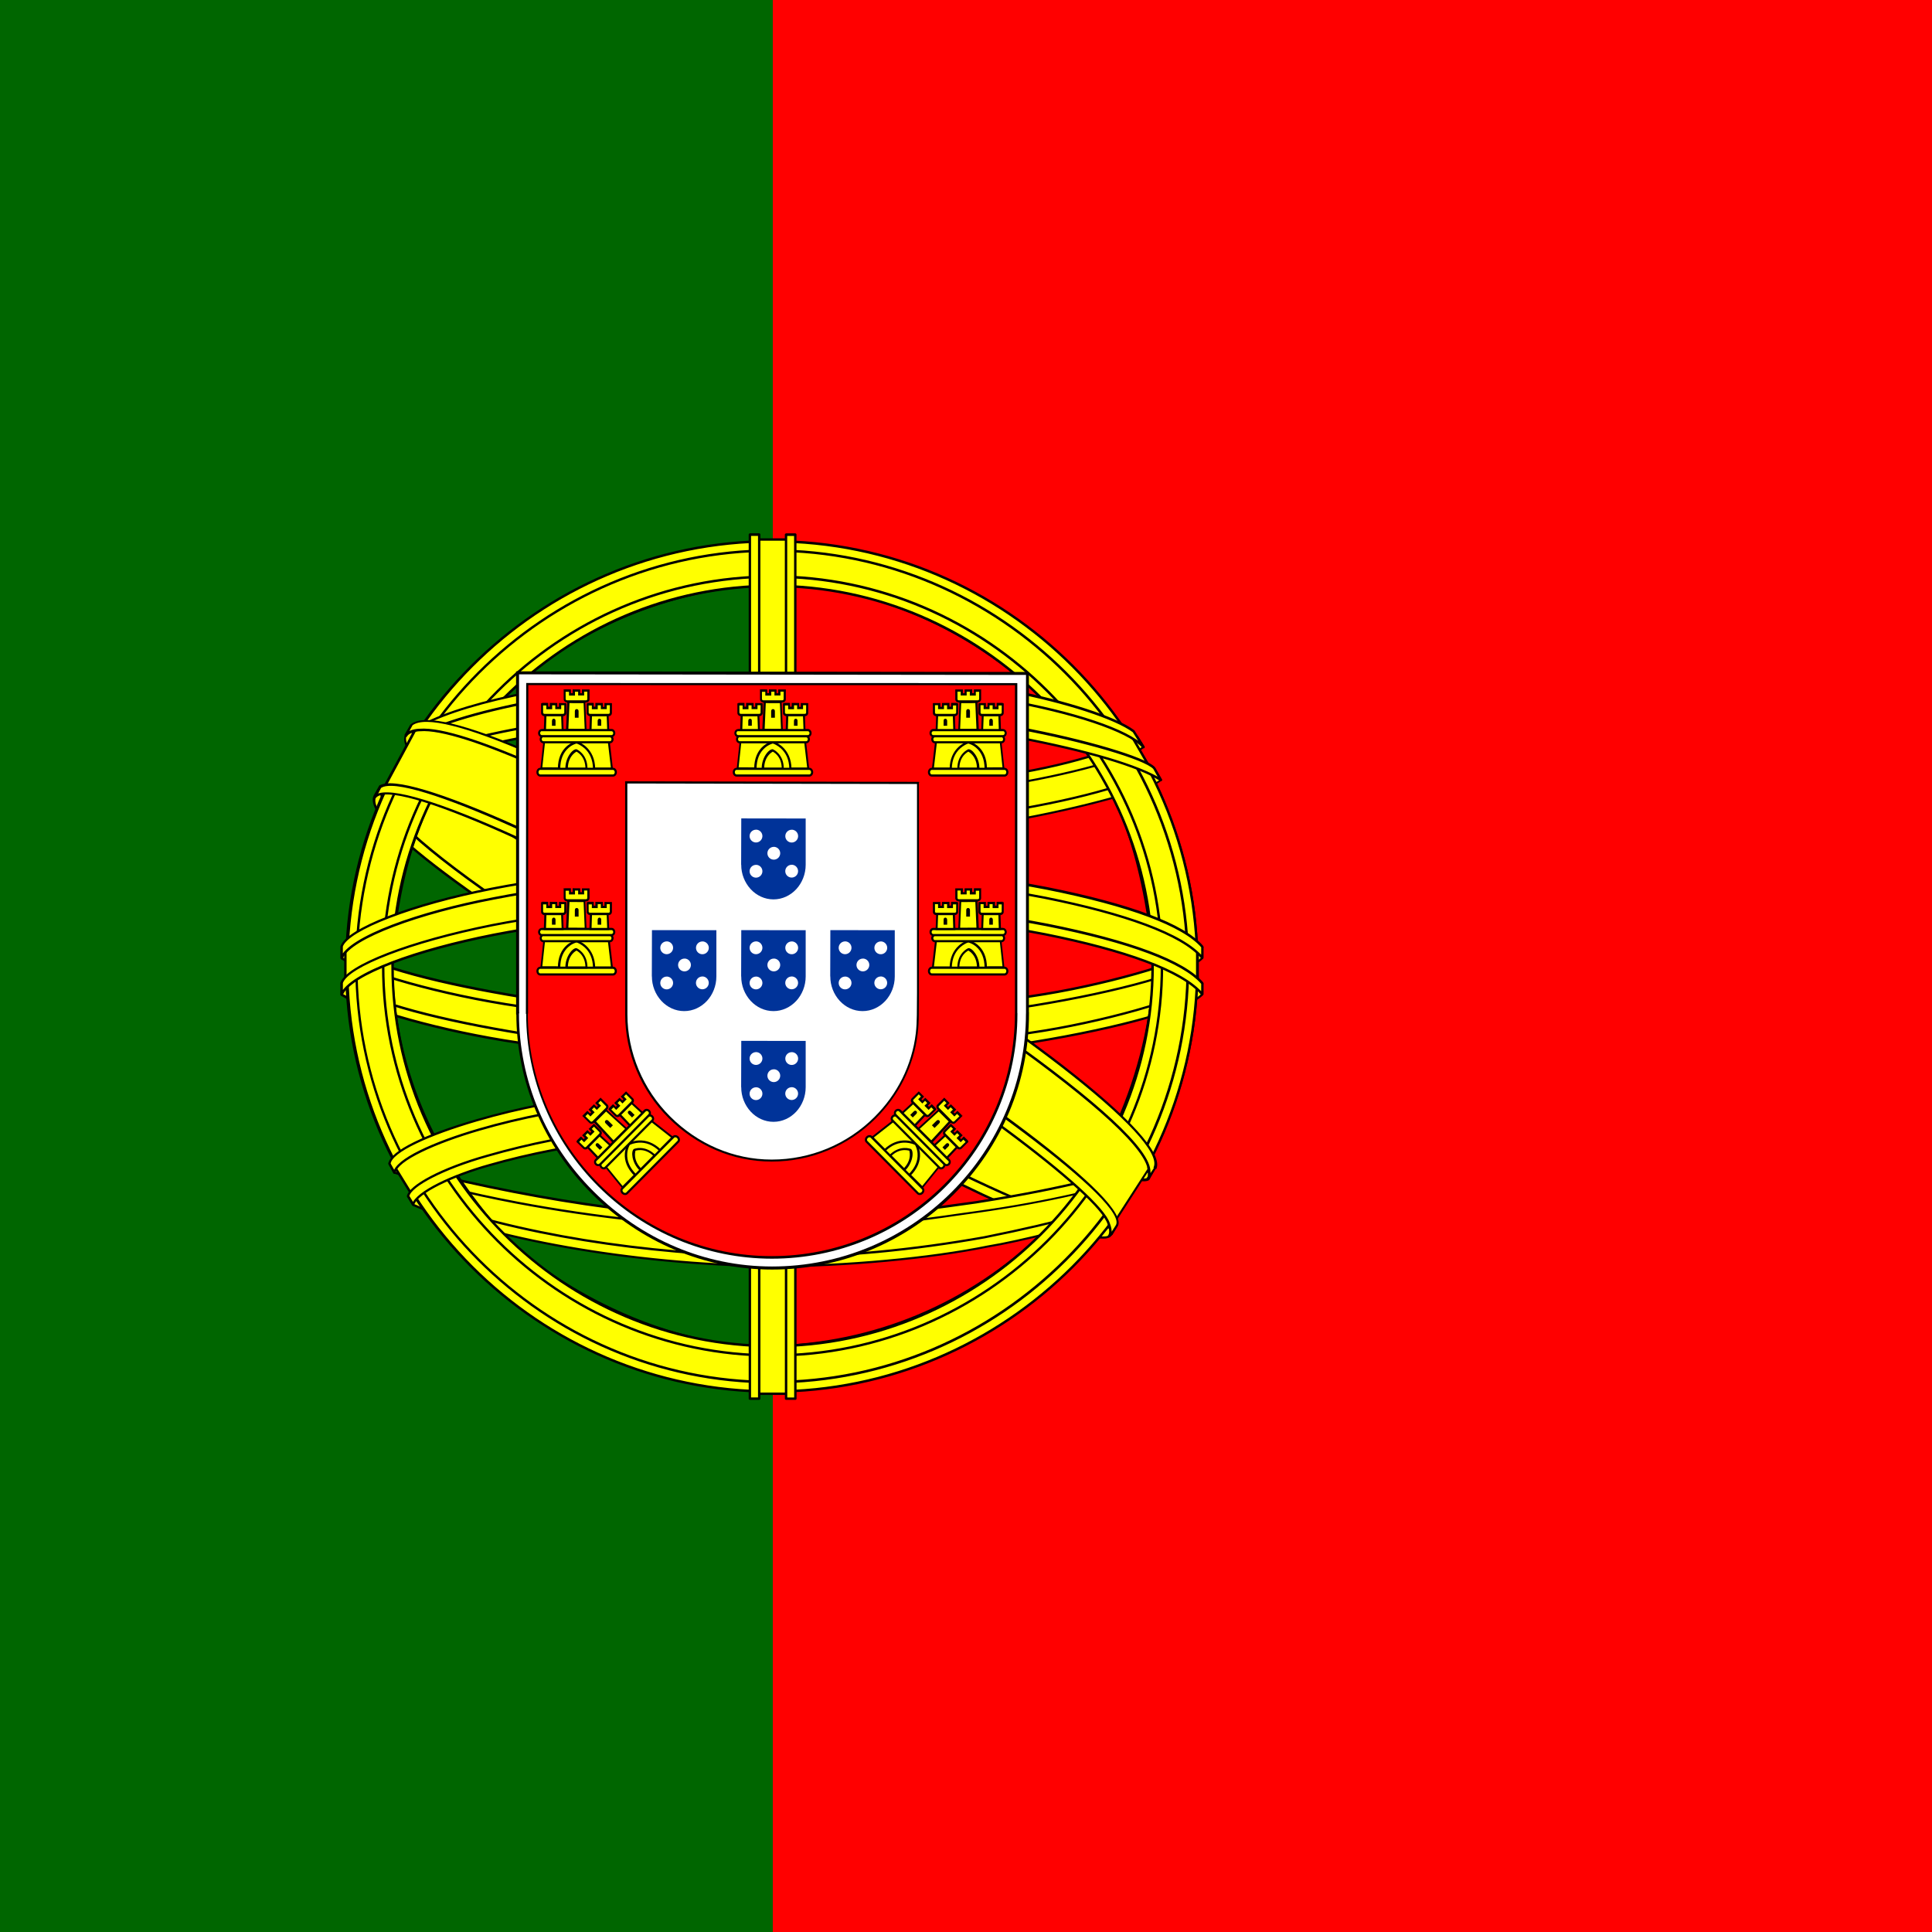 <svg viewBox="0 0 512 512" xmlns="http://www.w3.org/2000/svg" xmlns:xlink="http://www.w3.org/1999/xlink"><rect x="0" y="0" width="512" height="512" fill="#333333" stroke="none"/><defs><path d="M240.22 198.24a1.48 1.48 0 1 0 0 2.97 1.48 1.48 0 1 0 0-2.98Z" id="o"/><path d="M192.26 154.03c0-1.39.41-2.44 1.07-3.21 .23-.27.47-.48.72-.64 .08-.06.16-.11.23-.14 -.07.03.08-.04-.06-.03 0 0 .12.06.27.16 .25.16.51.38.76.65 .69.76 1.1 1.81 1.11 3.18l.24-.26h-4.64v.5h4.63 .25l-.01-.26c-.01-1.5-.48-2.66-1.25-3.52 -.28-.31-.57-.55-.87-.74 -.18-.12-.33-.19-.41-.23 -.87-.16-2.61 1.85-2.62 4.47l.49 0Zm-6.05-8.74h16.24c.19 0 .37.19.37.45 0 .25-.18.45-.38.45h-16.25c-.2 0-.38-.2-.38-.46s.17-.46.37-.46v-.25l-.25 0 0 0 0 .25h.25Zm0-.5v.25l.25-.001 -.001-.01 -.001-.25h-.25c-.49 0-.88.43-.88.95s.38.95.87.95h16.24c.48 0 .87-.44.87-.96s-.39-.96-.88-.96h-16.25Zm.34 1.92h15.53c.17 0 .34.19.34.45 0 .25-.17.45-.35.45h-15.54c-.18 0-.35-.2-.35-.46s.16-.46.34-.46Zm0-.5c-.48 0-.85.43-.85.95 0 .51.36.95.84.95h15.53c.47 0 .84-.44.84-.96s-.37-.96-.85-.96h-15.54Zm5.01-10.1l1.22 0 -.25-.25v.87 .25h.25 .89 .25v-.25 -.89l-.26.24 1.25 0 -.25-.25v.88 .25h.25 .89 .25v-.25 -.89l-.25.25h1.25l-.25-.26 -.01 2.01c-.01.16-.13.27-.31.27h-4.41c-.17 0-.32-.14-.32-.28l-.01-2 -.25 0 -.08.23 0 0Zm.07-.49l-.01-.01 -.33-.11 0 .34 0 1.99c-.01.42.38.77.81.77h4.41c.44 0 .8-.33.8-.77l0-2.01 0-.26h-.26 -1.26 -.25v.25 .89l.25-.25h-.9l.25.25v-.89 -.25l-.25-.01 -1.26-.01 -.26-.01v.25 .89l.25-.25h-.9l.25.25v-.87 -.25l-.25-.01 -1.23-.01Zm4.29 2.93l.27 6.45 .25-.27 -4.31-.02 .24.26 .28-6.46 -.26.23 3.74.01 0-.5 -3.74-.02 -.25-.01 -.02.24 -.29 6.45 -.02.26 .26 0 4.3.01 .26 0 -.02-.27 -.28-6.45 -.5.02Z" id="e"/><path d="M190.94 141.56l.13 3.47h-4.13l.11-3.48h3.88 -.01Z" id="f"/><path d="M192.01 154.03c.01-3.32 2.26-4.25 2.27-4.25 0 0 2.34.96 2.36 4.24H192m-5.8-8.98h16.24c.34 0 .62.31.62.7 0 .38-.28.7-.63.7h-16.25c-.35 0-.63-.32-.63-.71 0-.39.28-.71.62-.71Zm.34 1.42h15.53c.32 0 .59.31.59.7 0 .38-.27.7-.6.7h-15.54c-.33 0-.6-.32-.6-.71 0-.39.26-.71.59-.71Zm5.02-10.59l1.22 0v.87h.89v-.89l1.25 0v.88h.89v-.89h1.25l-.01 2.01c0 .31-.26.52-.55.52h-4.41c-.3 0-.57-.24-.57-.53l-.01-1.99Zm4.62 2.69l.27 6.45 -4.31-.02 .28-6.46 3.74.01" id="d"/><path d="M188.57 142.84c-.01-.61.83-.62.82 0v1.18h-.83v-1.19" id="k"/><path d="M236.074 194.24a1.48 1.48 0 1 0 0 2.97 1.48 1.48 0 1 0 0-2.98Z" id="m"/><path d="M244.39 194.25a1.48 1.48 0 1 0 0 2.97 1.48 1.48 0 1 0 0-2.98Z" id="n"/><path d="M186.56 147.66l-.69 6.34 -.03.27 .27 0 4.14.01 .24 0 0-.25c.01-2.24.73-3.81 1.92-4.85 .41-.37.87-.64 1.31-.83 .25-.11.54-.19.52-.2 .21-.01 1.2.48 1.92 1.13 1.19 1.08 1.92 2.63 1.96 4.72l0 .24h.24 4.15 .28l-.04-.28 -.75-6.4 -.03-.23 -.23 0 -15.03.03 -.25 0v.24 0h.25l.17-.18 -.01-.01 -.37-.37 -.06.51Zm.49.05l-.25-.03 -.18.17 0 0 .42-.18v-.01h-.25l0 .24 15.02-.04 -.25-.23 .75 6.39 .24-.28h-4.16l.24.24c-.05-2.24-.85-3.92-2.14-5.09 -.81-.74-1.92-1.28-2.23-1.27 -.25-.06-1.39.42-2.21 1.13 -1.3 1.13-2.09 2.84-2.11 5.21l.25-.25 -4.14-.01 .24.27 .68-6.35Zm-1.21 6.59h16.94c.2 0 .4.23.4.53 0 .3-.2.53-.4.53h-16.95c-.21 0-.4-.23-.4-.53 0-.31.19-.54.4-.54Zm0-.5c-.51 0-.9.47-.9 1.03 0 .55.39 1.03.9 1.03h16.94c.5 0 .9-.48.9-1.03 0-.56-.4-1.04-.9-1.04h-16.95Z" id="c"/><path d="M186.3 139.04l1.2 0v.87h.87v-.9l1.23 0v.89h.88v-.9l1.23 0 -.01 2.01c0 .31-.25.51-.54.51h-4.32c-.29 0-.56-.24-.56-.53l-.01-1.99Z" id="h"/><path d="M190.69 141.56l.13 3.47 .24-.26h-4.13l.24.25 .11-3.48 -.25.24h3.88v-.25 -.25h-.01 -.26l0 .25Zm.49-.02l-.25 0v.25h0v-.5h-3.88 -.25l-.01.24 -.12 3.47 -.01.25h.25 4.12 .25l-.01-.26 -.13-3.48Z" id="g"/><path d="M186.81 147.69l-.69 6.34 4.14.01c.04-5.25 3.97-6.13 4.07-6.11 .09-.01 3.99 1.16 4.09 6.1h4.15l-.75-6.4 -15.03.03v0Zm-.96 6.37h16.94c.35 0 .65.35.65.78 0 .43-.3.78-.65.78h-16.95c-.36 0-.65-.35-.65-.78 0-.43.29-.79.65-.79Z" id="b"/><path d="M193.9 140.61c-.03-.63.87-.64.86 0v1.53h-.87v-1.54" id="j"/><path d="M236.074 202.43a1.48 1.48 0 1 0 0 2.97 1.48 1.48 0 1 0 0-2.98Z" id="p"/><path d="M186.29 139.29l1.2 0 -.25-.25v.87 .25h.25 .87 .25v-.25 -.9l-.26.24 1.23 0 -.25-.25v.89 .25h.25 .88 .25v-.25 -.9l-.26.24 1.23 0 -.25-.26 -.01 2.01c-.01.15-.12.26-.29.26h-4.32c-.17 0-.31-.14-.31-.28l-.01-2 -.26.25Zm0-.5l-.26-.01 0 .25 0 1.99c-.01.42.37.77.8.77h4.31c.43 0 .78-.33.78-.77l0-2.02 0-.25 -.25-.01 -1.23-.01 -.26-.01v.25 .89l.25-.25h-.88l.25.25v-.89 -.25l-.25-.01 -1.23-.01 -.26-.01v.25 .89l.25-.25h-.88l.25.25v-.88 -.25l-.25-.01 -1.2-.01Z" id="i"/><path d="M190.19 154.43c.13-5.52 4.05-6.83 4.08-6.85 .03-.02 4.23 1.4 4.21 6.89l-8.3-.05" id="a"/><path d="M232.636 202.406v0 -.001c-.01 2.1.78 4.14 2.21 5.69 1.36 1.46 3.24 2.37 5.3 2.37 2.06 0 3.94-.91 5.3-2.37 1.35-1.46 2.2-3.48 2.2-5.7v-10.768l-15-.02 -.03 10.76" id="l"/><path d="M244.38 202.41a1.48 1.48 0 1 0 0 2.97 1.48 1.48 0 1 0 0-2.98Z" id="q"/></defs><path fill="#F00" d="M204.79 0h307.26v512H204.79Z"/><path fill="#060" d="M-.05 0h204.84v512H-.05Z"/><path fill="#FF0" fill-rule="evenodd" d="M293.78 326.58c-34.37-1.04-191.99-99.42-193.07-115.09l8.7-14.52c15.634 22.71 176.765 118.39 192.59 115l-8.23 14.59"/><path d="M293.78 326.26c-15.65-.48-59.43-21.93-108.86-52.01 -46.85-28.52-83.4-55.56-83.9-62.78l-.05.19 8.7-14.52 -.55.01c15.52 22.56 176.76 118.6 192.92 115.13l-.36-.48 -8.23 14.59c-.09.15-.04.35.12.44 .15.08.35.03.44-.13l8.22-14.59c.13-.25-.08-.54-.36-.48 -15.86 3.39-176.86-92.51-192.26-114.88 -.14-.2-.43-.19-.55.01l-8.71 14.51 -.05.19c.52 7.56 36.96 34.52 84.2 63.28 49.55 30.16 93.37 51.62 109.17 52.1 .17 0 .33-.14.33-.32s-.14-.34-.32-.34Z"/><path fill="#FF0" fill-rule="evenodd" d="M107.583 195.015c-3.09 8.3 41.13 35.63 94.326 67.98 53.19 32.35 99.06 52.34 102.46 49.47 .2-.37 1.67-2.9 1.53-2.88 -.64.96-2.19 1.26-4.61.56 -14.38-4.15-51.86-21.35-98.28-49.5 -46.42-28.16-86.806-54.1-93.083-65.12 -.44-.77-.75-2.16-.69-3.24l-.16-.01 -1.34 2.33 -.19.36Zm187 132.02c-.59 1.05-1.67 1.09-3.74.86 -12.86-1.43-51.87-20.4-98.04-48.03 -53.715-32.16-98.077-61.452-93.27-69.11l1.31-2.32 .25.08c-4.33 12.97 87.55 65.512 92.96 68.86 53.16 32.93 97.98 52.17 101.94 47.17l-1.45 2.48v-.01Z"/><path d="M107.27 194.9c-1.54 4.13 7.26 12.34 26.17 25.35 14.83 10.2 32.69 21.38 68.28 43.02 48.13 29.27 98.68 52.95 102.83 49.44l.07-.1c-.01 0 .53-.94.76-1.34 .02-.04.02-.04.04-.08 .23-.43.42-.77.55-1.02 .07-.15.13-.27.17-.36 .02-.06.04-.11.04-.15 .05-.23-.01-.48-.38-.43 -.1.01-.18.06-.23.14 -.58.85-2.05 1.06-4.25.43 -17.33-5-57.07-24.53-98.2-49.47 -56.96-34.55-87.49-55.38-92.97-65 -.42-.73-.7-2.07-.65-3.06 .01-.19-.14-.34-.32-.35l-.16-.01c-.12-.01-.24.05-.3.16l-1.34 2.33 -.2.38Zm.59.25l.18-.37 1.32-2.33 -.29-.17 -.01.32 .15 0 0-.33 -.33-.02c-.07 1.12.24 2.58.72 3.42 5.57 9.78 36.04 30.57 93.19 65.23 41.17 24.96 80.96 44.51 98.35 49.53 2.44.7 4.2.45 4.96-.7l-.28-.19 .04.32c-.27-.05-.27-.05-.36-.26 -.01-.1-.01-.1-.01-.12 0-.01-.01.01-.02.03 -.03.06-.08.17-.15.3 -.13.24-.32.58-.55.99 -.03.03-.03.03-.05.07 -.23.39-.77 1.33-.77 1.33l.07-.1c-1.56 1.31-14.19-3.14-32.21-11.58 -20.4-9.56-45.2-22.92-69.88-37.93 -35.58-21.64-53.43-32.81-68.26-43.01 -18.5-12.73-27.3-20.94-25.94-24.6Zm186.43 131.72c-.45.8-1.2.94-3.42.69 -12.93-1.44-52.25-20.66-97.91-47.99 -63.57-38.06-97.26-62.14-93.16-68.66l1.31-2.33 -.29-.17 -.1.31 .25.08 .09-.32 -.31-.11c-1.8 5.39 11.28 17.02 35.5 33.44 3.52 2.38 7.24 4.85 11.15 7.38 9.59 6.22 19.8 12.53 30.48 18.94 5.5 3.3 15.74 9.33 15.94 9.46 50.32 31.17 97.91 52.71 102.37 47.09l-.54-.37 -1.45 2.48 .28.16h.32v-.01h-.33l.1.3 0-.01 -.11-.31 -.29-.16Zm.57.31c.14-.26-.11-.57-.39-.47l-.01 0c-.14.04-.23.16-.23.3v0c0 .33.44.45.6.16l1.44-2.49c.2-.35-.29-.69-.54-.37 -4.09 5.15-51.78-16.43-101.52-47.25 -.22-.14-10.46-6.18-15.96-9.47 -10.68-6.41-20.88-12.72-30.48-18.94 -3.91-2.53-7.63-5-11.15-7.38 -23.77-16.12-36.9-27.79-35.26-32.71 .05-.18-.04-.37-.22-.42l-.26-.08c-.15-.05-.31.01-.39.15l-1.31 2.31c-4.48 7.11 28.7 30.83 93.38 69.55 45.74 27.38 85.1 46.62 98.16 48.07 2.47.27 3.43.09 4.05-1.04Z"/><path fill="#FF0" fill-rule="evenodd" d="M204.954 220.99c34.4-.27 76.85-4.7 101.29-14.44l-5.27-8.56c-14.45 7.99-57.13 13.24-96.32 14.03 -46.35-.43-79.07-4.75-95.46-15.74l-4.97 9.1c30.13 12.75 61.01 15.46 100.71 15.59"/><path d="M204.95 221.31c39.06-.31 79.06-5.56 101.4-14.47 .18-.08.26-.31.15-.48l-5.27-8.56c-.1-.15-.29-.2-.44-.12 -13.58 7.51-54.22 13.15-96.17 13.99 -49.01-.46-79.73-5.26-95.27-15.69 -.16-.11-.38-.06-.47.11l-4.97 9.1c-.1.16-.02.38.15.45 27.39 11.59 55.26 15.46 100.84 15.61 .18 0 .32-.15.32-.33 0-.19-.15-.33-.33-.33 -45.5-.15-73.3-4.02-100.6-15.57l.15.45 4.97-9.11 -.47.11c15.68 10.52 46.49 15.34 95.63 15.79 42.06-.85 82.77-6.5 96.47-14.08l-.44-.12 5.26 8.55 .15-.48c-22.26 8.86-62.18 14.1-101.18 14.41 -.19 0-.33.14-.33.32s.14.32.32.32Z"/><path fill="#FF0" fill-rule="evenodd" d="M307.66 206.74c-.84 1.34-16.78 6.84-40.25 10.89 -15.92 2.42-36.68 4.5-62.59 4.52 -24.62.02-44.72-1.73-59.95-3.8 -24.64-3.87-37.36-9.24-42.06-11.14 .45-.9.74-1.52 1.17-2.36 13.53 5.38 26.31 8.637 41.27 10.94 15.12 2.04 34.98 3.82 59.47 3.8 25.78-.03 46.31-2.26 62.14-4.62 24.07-3.89 37.22-8.88 39.065-11.2l1.7 2.93h-.01Zm-4.62-8.68c-2.61 2.09-15.61 6.7-38.48 10.357 -15.262 2.18-34.67 4.14-59.47 4.17 -23.56.02-42.81-1.57-57.44-3.7 -23.23-3.04-35.59-8.51-40.05-10.1 .44-.77.89-1.53 1.35-2.3 3.46 1.74 15.39 6.59 38.94 9.92 14.47 2.05 33.74 3.58 57.18 3.55 24.67-.03 43.863-2.02 59.03-4.2 22.99-3.17 35.36-9.05 37.23-10.52l1.67 2.79ZM91.98 262.42c21.16 11.38 68.15 17.11 112.63 17.51 40.49.06 93.25-6.26 112.97-16.72l-.55-11.39c-6.18 9.64-62.71 18.89-112.875 18.51 -50.17-.38-96.76-8.13-112.29-18.16l.09 10.23"/><path d="M307.38 206.57c-1.09 1.73-20.26 7.33-40.03 10.74 -18.83 2.86-39.39 4.49-62.53 4.52 -22.04.02-41.97-1.37-59.9-3.79 -6.99-1.1-13.37-2.37-19.2-3.79 -5.56-1.36-10.42-2.79-14.81-4.3 -1.69-.59-3.25-1.16-4.78-1.76 -.6-.24-1.17-.46-1.8-.71 -.35-.14-1.37-.56-1.42-.58l.16.44c.1-.22.21-.43.33-.67 .06-.14.28-.58.29-.61 .01-.04.01-.04.03-.07 .19-.4.34-.7.5-1.02l-.42.15c13.17 5.24 25.87 8.57 41.34 10.95 18.06 2.44 37.68 3.82 59.52 3.8 22.54-.03 42.31-1.66 62.18-4.62 21.08-3.41 36.87-8.3 39.27-11.32l-.54-.04 1.7 2.93 .28-.17v-.33h-.01c-.09 0-.17.03-.24.09l-.01 0Zm.5.4l0-.01 -.24-.24v.32h0c.25 0 .4-.28.28-.49l-1.7-2.94c-.12-.2-.4-.22-.54-.04 -2.26 2.83-17.97 7.71-38.87 11.08 -19.84 2.95-39.58 4.58-62.09 4.6 -21.81.02-41.41-1.36-59.44-3.8 -15.43-2.38-28.08-5.7-41.21-10.92 -.16-.07-.34 0-.42.15 -.17.32-.32.62-.52 1.02 -.02.03-.02.03-.04.07 -.02.02-.23.46-.3.6 -.12.23-.23.44-.33.65 -.09.17-.01.37.16.44 .04.01 1.06.43 1.41.57 .62.25 1.2.48 1.79.71 1.54.59 3.1 1.17 4.8 1.76 4.4 1.52 9.28 2.96 14.85 4.31 5.85 1.42 12.25 2.69 19.25 3.79 17.96 2.43 37.93 3.81 59.99 3.79 23.17-.03 43.76-1.66 62.63-4.53 20.06-3.47 39.23-9.06 40.47-11.05Zm-5.06-9.16c-3.37 2.69-18.69 7.15-38.33 10.28 -18.67 2.67-37.57 4.14-59.42 4.16 -21.67.02-41.07-1.32-57.4-3.7 -8.2-1.08-15.54-2.51-22.19-4.24 -4.15-1.08-7.84-2.23-11.38-3.47 -1.94-.69-6.32-2.35-6.43-2.39l.17.46c.42-.74.87-1.5 1.35-2.29l-.43.12c6.73 3.39 20.1 7.27 39.04 9.95 16.12 2.28 35.6 3.58 57.23 3.56 21.64-.03 40.19-1.5 59.07-4.21 18.39-2.54 33.48-7.52 37.39-10.59l-.49-.09 1.67 2.79 .07-.43Zm.4.5c.12-.11.15-.29.07-.43l-1.68-2.79c-.11-.17-.33-.21-.49-.09 -3.8 2.97-18.79 7.93-37.09 10.44 -18.86 2.7-37.38 4.17-58.99 4.19 -21.61.02-41.05-1.28-57.15-3.56 -18.87-2.68-32.18-6.54-38.85-9.9 -.16-.08-.34-.03-.43.12 -.49.79-.94 1.55-1.37 2.29 -.11.17-.02.4.17.46 .09.03 4.48 1.69 6.42 2.38 3.55 1.25 7.26 2.4 11.43 3.48 6.67 1.73 14.04 3.17 22.25 4.24 16.35 2.38 35.78 3.72 57.48 3.69 21.87-.03 40.8-1.5 59.51-4.18 19.76-3.16 35.15-7.64 38.63-10.43ZM91.8 262.7c19.8 10.65 64.21 17.11 112.78 17.54 44.13.07 94.63-6.95 113.13-16.76 .11-.06.17-.18.17-.31l-.55-11.39c-.02-.32-.43-.43-.61-.17 -6.08 9.49-62.53 18.74-112.6 18.36 -49.62-.38-96.49-8.02-112.11-18.11 -.22-.15-.51.01-.51.27l.09 10.23c0 .18.14.32.32.32 .18-.01.32-.15.32-.33l-.09-10.23 -.51.27c15.75 10.17 62.72 17.83 112.45 18.2 50.35.38 106.89-8.89 113.15-18.67l-.61-.17 .54 11.39 .17-.31c-18.38 9.73-68.8 16.74-112.83 16.67 -48.47-.43-92.8-6.89-112.48-17.48 -.16-.09-.36-.03-.45.13 -.09.15-.03.35.13.44Z"/><path fill="#FF0" fill-rule="evenodd" d="M318.67 260.8v2.71c-2.97 3.54-21.56 8.9-44.87 12.67 -17.75 2.72-40.88 4.77-69.71 4.77 -27.39 0-49.23-1.96-66.16-4.56 -26.77-3.9-43.9-10.73-47.33-12.77l.01-3.17c10.32 6.86 38.3 11.88 47.69 13.42 16.82 2.58 38.53 4.52 65.78 4.52 28.69 0 51.69-2.04 69.32-4.74 16.72-2.42 40.55-8.7 45.24-12.89Zm.01-9.66v2.71c-2.97 3.54-21.56 8.9-44.87 12.67 -17.75 2.72-40.88 4.77-69.702 4.77 -27.39 0-49.23-1.95-66.16-4.56 -26.77-3.9-43.9-10.73-47.33-12.76l.01-3.17c10.32 6.86 38.29 11.88 47.69 13.42 16.82 2.58 38.53 4.52 65.78 4.52 28.69 0 51.69-2.04 69.32-4.75 16.726-2.42 40.55-8.7 45.24-12.89v0Zm-114.17 73.49c-48.67-.29-90.37-13.27-99.17-15.41l6.42 10.05c15.55 6.54 56.23 16.29 93.21 15.21 36.98-1.08 69.3-3.95 92.077-15.03l6.58-10.42c-15.52 7.31-68.35 15.52-99.13 15.59"/><path d="M318.34 260.8v2.71l.07-.21c-2.93 3.5-21.77 8.85-44.68 12.56 -19.93 3.05-43.24 4.76-69.65 4.76 -25.09 0-47.07-1.63-66.12-4.55 -21.62-3.15-41.02-9.05-47.22-12.73l.15.28 .01-3.17 -.51.27c8.24 5.48 27.15 10.09 47.81 13.47 18.94 2.9 40.83 4.52 65.83 4.52 26.32 0 49.53-1.71 69.37-4.75 18.02-2.61 40.92-8.96 45.41-12.97l.05-.07 -.28-.19h-.33Zm.65 0c0-.33-.42-.45-.6-.19l-.01 0c-4.31 3.82-27.13 10.15-45.03 12.74 -19.81 3.03-42.99 4.73-69.28 4.73 -24.97 0-46.83-1.62-65.74-4.52 -20.56-3.37-39.43-7.97-47.57-13.38 -.22-.15-.51.01-.51.27l-.02 3.17c-.01.11.06.22.15.28 6.27 3.72 25.76 9.64 47.44 12.8 19.07 2.92 41.09 4.55 66.2 4.55 26.45 0 49.78-1.72 69.75-4.78 23.11-3.75 41.99-9.11 45.07-12.8l.07-.21v-2.72Zm-.64-9.66v2.71l.07-.21c-2.93 3.5-21.77 8.85-44.68 12.56 -19.94 3.05-43.24 4.76-69.65 4.76 -25.1 0-47.09-1.63-66.12-4.55 -21.61-3.15-41.02-9.05-47.22-12.72l.15.28 .01-3.17 -.51.27c8.24 5.48 27.2 10.1 47.81 13.47 18.94 2.91 40.83 4.52 65.83 4.52 26.32 0 49.53-1.71 69.37-4.75 18.02-2.61 40.92-8.96 45.41-12.97l-.22-.25h-.33v0c0 .18.14.32.32.32l0-.001 -.001-.33h-.33Zm.65 0c0-.19-.15-.33-.33-.33l-.01 0 0 .32h.32v-.01c0-.29-.34-.44-.55-.25 -4.36 3.88-27.19 10.22-45.08 12.8 -19.81 3.03-42.99 4.74-69.28 4.74 -24.97 0-46.83-1.62-65.74-4.53 -20.5-3.35-39.43-7.97-47.56-13.37 -.22-.15-.51.01-.51.27l-.02 3.17c-.01.11.06.22.15.28 6.28 3.72 25.76 9.64 47.44 12.8 19.05 2.92 41.07 4.55 66.2 4.55 26.44 0 49.78-1.72 69.75-4.78 23.11-3.75 41.99-9.11 45.07-12.79l.07-.21v-2.72ZM204.51 324.3c-22.92-.14-45.83-3.03-68.54-7.85 -6.78-1.44-13.09-2.96-19.56-4.64 -2.45-.64-9.94-2.66-11.01-2.92 -.29-.07-.52.24-.36.49l6.42 10.05 .14.12c20.22 8.5 61.34 16.17 93.35 15.23 44.8-1.31 71.98-5.22 92.21-15.07l.13-.12 6.58-10.42c.17-.28-.12-.61-.42-.47 -15.37 7.23-68.04 15.48-98.99 15.56 -.19 0-.33.14-.33.32s.14.32.32.32c31.03-.08 83.79-8.34 99.26-15.63l-.42-.47 -6.59 10.41 .13-.12c-20.13 9.79-47.24 13.69-91.95 14.99 -31.92.93-72.95-6.72-93.08-15.19l.14.12 -6.43-10.06 -.36.49c1.06.25 8.54 2.27 10.99 2.91 6.47 1.68 12.79 3.2 19.58 4.64 22.75 4.83 45.7 7.72 68.67 7.85 .18 0 .32-.15.32-.33 0-.19-.15-.33-.33-.33Z"/><path fill="#FF0" fill-rule="evenodd" d="M299.53 317.12h-.001c-.96 1.46-1.95 2.92-2.96 4.35 -10.75 3.78-27.67 7.76-34.82 8.92 -14.59 3-37.17 5.22-57.2 5.23 -43.11-.63-78.4-9.07-95-16.27l-1.34-2.31 .22-.35 2.27.88c29.52 10.56 62.68 14.77 94.09 15.53 19.95.07 39.93-2.29 56.08-5.18 24.77-4.97 34.786-8.71 37.86-10.4l.78-.44Zm5.7-9.42c.02.03.05.05.07.08h-.001c-.74 1.24-1.48 2.48-2.24 3.71 -5.73 2.04-21.28 6.59-43.99 9.77 -14.96 2.03-24.26 4.01-54.02 4.59 -55.77-1.42-91.88-12.33-100.454-15.02l-1.28-2.44c32.32 8.43 65.33 14.32 101.726 14.93 27.22-.58 38.81-2.59 53.65-4.61 26.476-4.12 39.81-8.48 43.82-9.74v0c-.06-.08-.12-.16-.18-.23l2.87-1.08v0Z"/><path d="M299.27 316.94c-.96 1.46-1.95 2.91-2.95 4.34l.15-.12c-9.55 3.36-26.24 7.52-34.76 8.91 -15.07 3.1-37.73 5.22-57.15 5.23 -38.08-.56-74.74-7.51-94.88-16.25l.14.12 -1.34-2.31 -.01.32 .22-.35 -.38.12 2.27.88c27.26 9.75 59.2 14.71 94.19 15.55 18.13.06 37.6-1.87 56.14-5.19 20.68-4.15 33.32-7.88 37.95-10.44l.78-.44c.09-.06.15-.16.15-.28l0-.01c0-.32-.41-.44-.58-.18Zm.52.34l-.27-.18 -.32-.001 -.001 0 .31 0 -.16-.28 -.78.43c-4.57 2.51-17.15 6.23-37.77 10.36 -18.51 3.3-37.94 5.23-56.03 5.16 -34.93-.85-66.8-5.79-93.99-15.52l-2.27-.88c-.14-.06-.3-.01-.38.12l-.22.34c-.07.09-.07.22-.01.32l1.34 2.3 .14.12c20.22 8.77 56.96 15.73 95.11 16.29 19.47-.01 42.16-2.14 57.26-5.25 8.55-1.39 25.27-5.56 34.85-8.94l.15-.12c1.01-1.44 1.99-2.9 2.96-4.37Zm5.2-9.39c.01.02.01.02.03.04 0 0 0 0 0 0 .01.01.01.01.03.03l.24-.2 -.27-.16c-.74 1.24-1.48 2.47-2.23 3.7l.16-.14c-9.18 3.27-25.26 7.14-43.93 9.75 -1.44.19-2.86.39-4.7.65 .2-.03-3.49.5-4.5.64 -14.3 2.02-24.81 2.89-44.79 3.28 -24.79-.64-47.46-3.16-67.86-7.03 -13.6-2.59-23.61-5.19-32.5-7.98l.18.15 -1.28-2.44 -.36.44c36.04 9.41 68.23 14.38 101.79 14.94 19.26-.42 30.21-1.36 46.22-3.58 -.02 0 5.76-.81 7.47-1.04 1.89-.3 3.74-.6 5.55-.9 10.18-1.72 18.87-3.54 26.32-5.43 2.81-.72 5.32-1.41 7.64-2.09 .89-.27 1.72-.52 2.56-.78 .31-.1.62-.2.98-.31 .07-.03.64-.21.79-.25 .2-.07.28-.31.16-.48 -.07-.09-.13-.17-.2-.25l-.24.2 .1.29 2.87-1.08 -.11-.3h-.32v0h.31l-.14-.28 -.01 0c-.19.09-.23.32-.11.48Zm.48-.41l-.25.2 .13.27 0-.01c.1-.06.17-.17.17-.28v-.01c0-.22-.22-.37-.43-.3l-2.87 1.07c-.21.07-.27.33-.13.49 .05.06.1.13.15.2l.25-.19 -.1-.3c-.15.04-.72.22-.8.24 -.36.11-.67.2-.99.3 -.85.26-1.68.51-2.56.77 -2.32.68-4.83 1.37-7.63 2.08 -7.44 1.88-16.11 3.7-26.28 5.41 -1.81.3-3.66.6-5.55.89 -1.71.23-7.49 1.03-7.47 1.03 -16 2.21-26.92 3.15-46.15 3.56 -33.5-.56-65.65-5.53-101.65-14.92 -.27-.07-.49.2-.36.44l1.27 2.44c.03.07.1.12.18.15 8.91 2.79 18.94 5.4 32.56 7.99 20.43 3.87 43.13 6.4 67.97 7.03 20.02-.39 30.55-1.27 44.87-3.3 1.01-.15 4.7-.68 4.49-.65 1.83-.27 3.25-.47 4.69-.66 18.71-2.62 34.83-6.5 44.04-9.79l.16-.14c.75-1.24 1.49-2.48 2.23-3.72 .06-.12.05-.26-.03-.36 -.03-.03-.03-.03-.05-.06 -.01-.01-.01-.01-.01-.01 -.02-.02-.02-.02-.03-.04Z"/><path fill="#FF0" fill-rule="evenodd" d="M305.83 253.45c.15 32.01-16.23 60.74-29.42 73.41 -18.67 17.93-43.422 29.464-72.33 29.99 -32.28.59-62.715-20.45-70.88-29.7 -15.96-18.08-28.955-41.03-29.372-71.957 1.97-34.94 15.69-59.28 35.57-75.97 19.88-16.69 46.357-24.82 68.405-24.24 25.43.67 55.15 13.15 75.686 37.92 13.45 16.23 19.27 33.84 22.33 60.52ZM204.35 143.837c61.99 0 112.977 50.446 112.977 112.3 0 61.85-50.99 112.303-112.977 112.303 -62 0-112.554-50.447-112.554-112.31 0-61.86 50.56-112.31 112.554-112.31"/><path d="M305.5 253.45c.13 28.06-13.12 57.61-29.32 73.17 -19.5 18.72-44.45 29.39-72.11 29.9 -14.58.26-29.82-3.86-44.34-11.13 -11.33-5.68-21.54-13.07-26.3-18.47 -18.7-21.17-28.92-44.08-29.3-71.75 1.85-32.81 14.15-57.83 35.45-75.72 18.91-15.88 44.98-24.78 68.18-24.17 27.25.71 56.15 14.53 75.44 37.8 12.94 15.61 19.08 32.67 22.25 60.34 .01.16.15.28.32.28l0-.001 -.001-.33 -.33 0Zm.65-.01c-.01-.18-.15-.33-.33-.33l-.01 0 0 .32 .32-.04c-3.19-27.8-9.37-44.97-22.41-60.7 -19.41-23.42-48.49-37.32-75.93-38.05 -23.36-.62-49.59 8.33-68.63 24.31 -21.45 18-33.83 43.19-35.7 76.19 .37 27.86 10.66 50.91 29.45 72.19 4.82 5.46 15.09 12.9 26.49 18.61 14.6 7.31 29.94 11.46 44.63 11.19 27.83-.52 52.93-11.25 72.54-30.09 16.33-15.69 29.65-45.41 29.52-73.66Zm-101.8-109.29c61.89 0 112.65 50.38 112.65 111.976 0 61.59-50.76 111.97-112.66 111.97 -61.82 0-112.228-50.31-112.228-111.976 0-61.68 50.41-111.976 112.228-111.976 .18 0 .32-.15.32-.33 0-.19-.15-.33-.33-.33 -62.18 0-112.88 50.59-112.88 112.62s50.7 112.62 112.88 112.62c62.25 0 113.3-50.68 113.3-112.63 0-61.96-51.06-112.63-113.31-112.63 -.19 0-.33.14-.33.32s.14.32.32.32Z"/><path fill="#FF0" fill-rule="evenodd" d="M204.66 143.45c62.04 0 112.65 50.613 112.65 112.66 0 62.05-50.61 112.66-112.65 112.66 -62.05 0-112.654-50.61-112.654-112.67 0-62.053 50.6-112.67 112.65-112.67ZM94.48 256.11c0 60.6 49.762 110.185 110.174 110.185 60.41 0 110.173-49.59 110.173-110.19 0-60.6-49.77-110.19-110.18-110.19 -60.42 0-110.18 49.58-110.18 110.18Z"/><path d="M204.66 143.776c61.86 0 112.32 50.46 112.32 112.34 0 61.87-50.46 112.33-112.33 112.33s-112.33-50.47-112.33-112.34c0-61.88 50.46-112.339 112.32-112.339h0Zm0-.66h-.01c-62.23 0-112.98 50.75-112.98 112.99 0 62.23 50.75 112.99 112.98 112.99 62.22 0 112.97-50.76 112.97-112.99 0-62.24-50.76-113-112.98-113ZM94.15 256.1c0 60.71 49.84 110.51 110.5 110.51 60.65 0 110.49-49.8 110.49-110.51 0-60.72-49.85-110.52-110.5-110.52 -60.66 0-110.51 49.79-110.51 110.51 0 .24.25.39.47.29l0-.01 -.15-.3h-.33Zm.65 0c0-.25-.26-.4-.48-.3l-.01 0 .14.29h.32c0-60.36 49.55-109.86 109.84-109.86 60.29 0 109.84 49.5 109.84 109.86 0 60.35-49.56 109.85-109.85 109.85 -60.3 0-109.848-49.51-109.848-109.86Z"/><path fill="#FF0" fill-rule="evenodd" d="M204.75 152.815c56.58 0 103.18 46.44 103.18 103.2 0 56.75-46.61 103.2-103.19 103.2 -56.59 0-103.19-46.45-103.19-103.2 0-56.76 46.61-103.2 103.19-103.2Zm-100.71 103.2c0 55.39 45.48 100.72 100.71 100.72 55.22 0 100.71-45.327 100.71-100.72 0-55.4-45.49-100.73-100.71-100.73 -55.23 0-100.71 45.327-100.71 100.72Z"/><path d="M204.75 153.141c56.45 0 102.86 46.35 102.86 102.874 0 56.51-46.41 102.87-102.87 102.87 -56.47 0-102.87-46.36-102.87-102.88 0-56.52 46.4-102.874 102.86-102.874Zm0-.66c-56.82 0-103.52 46.64-103.52 103.52 0 56.87 46.69 103.52 103.51 103.52 56.81 0 103.51-46.65 103.51-103.53s-46.7-103.53-103.52-103.53Zm-101.036 103.52c0 55.51 45.57 101.04 101.036 101.04 55.45 0 101.03-45.53 101.03-101.05 0-55.52-45.58-101.05-101.04-101.05 -55.47 0-101.04 45.52-101.04 101.04Zm.65 0c0-55.16 45.28-100.4 100.38-100.4 55.1 0 100.38 45.23 100.38 100.39 0 55.15-45.29 100.394-100.39 100.394 -55.11 0-100.384-45.24-100.384-100.394Z"/><path fill="#FF0" fill-rule="evenodd" d="M209.29 142.996h-9.66l.01 226.37h9.69Z"/><path d="M209.29 142.67h-9.66c-.19 0-.33.14-.33.32l.01 226.37c0 .18.14.32.32.32h9.69c.18 0 .32-.15.32-.33l-.05-226.38c-.01-.19-.15-.33-.33-.33Zm0 .65l-.33-.33 .04 226.37 .32-.33h-9.69l.32.32 -.01-226.38 -.33.32h9.65Z"/><path fill="#FF0" fill-rule="evenodd" d="M208.32 141.706h2.45l.02 228.977h-2.46l-.02-228.977Zm-9.58 0h2.47l0 228.977h-2.48V141.706Z"/><path d="M208.32 142.03h2.45l-.33-.33 .02 228.97 .32-.33h-2.46l.32.32 -.02-228.977c-.01-.19-.15-.33-.33-.33h-.01v.32 .32Zm0-.66c-.44 0-.44.65 0 .65h0v-.33l-.33 0 .01 228.97c0 .18.14.32.32.32h2.46c.18 0 .32-.15.32-.33l-.02-228.98c-.01-.19-.15-.33-.33-.33h-2.46Zm-9.58.65h2.47l-.33-.33 0 228.97 .32-.33h-2.48l.32.32V141.67c0-.19-.15-.33-.33-.33h-.01v.32 .32Zm0-.66c-.44 0-.44.65 0 .65h0v-.33h-.33V370.65c0 .18.14.32.32.32h2.47c.18 0 .32-.15.32-.33l-.01-228.98c-.01-.19-.15-.33-.33-.33h-2.48Z"/><path fill="#FF0" fill-rule="evenodd" d="M317.39 260.477v-8.37l-6.82-6.35 -38.69-10.24 -55.75-5.69 -67.13 3.41 -47.79 11.37 -9.65 7.14v8.37L116 249.14l58.02-9.11h55.75l40.96 4.55 28.44 6.82Z"/><path d="M317.716 260.477v-8.37c0-.1-.04-.18-.11-.24l-6.82-6.35 -.14-.08 -38.69-10.24 -55.81-5.7 -67.18 3.41 -47.85 11.38 -.12.05 -9.65 7.14c-.09.06-.14.15-.14.26v8.37c0 .23.24.39.45.29l24.44-10.97 57.94-9.08 55.7 0 40.92 4.55 28.4 6.81 18.12 9c.21.1.47-.06.47-.3Zm-.66 0l.47-.3 -18.2-9.03 -28.52-6.86 -41.01-4.56 -55.79-.01 -58.08 9.1 -24.53 10.98 .45.29v-8.37l-.14.26 9.64-7.15 -.12.05L149 233.49l67.07-3.41 55.7 5.68 38.63 10.23 -.14-.08 6.81 6.34 -.11-.24v8.37Z"/><path fill="#FF0" fill-rule="evenodd" d="M204.7 238.67c26.6-.05 52.41 2.52 72.89 6.5 21.12 4.22 35.99 9.506 41.08 15.44l-.01 2.93c-6.13-7.39-26.14-12.8-41.55-15.9 -20.32-3.96-45.96-6.51-72.416-6.46 -27.92.05-53.916 2.69-73.94 6.6 -16.07 3.18-37.49 9.52-40.17 15.76v-3.06c1.47-4.33 17.42-10.79 39.8-15.27 20.17-3.94 46.21-6.54 74.3-6.59Zm.01-9.67c26.6-.05 52.41 2.52 72.89 6.5 21.13 4.22 35.99 9.5 41.08 15.44l-.01 2.94c-6.13-7.39-26.137-12.8-41.548-15.9 -20.32-3.96-45.96-6.506-72.416-6.46 -27.92.05-53.79 2.69-73.82 6.6 -15.51 2.94-37.81 9.52-40.29 15.77v-3.06c1.46-4.28 17.74-10.97 39.8-15.27 20.17-3.94 46.21-6.53 74.3-6.59Zm-.55-49.286c41.92-.21 78.495 5.86 95.226 14.43l6.1 10.55c-14.55-7.84-54-15.99-101.27-14.768 -38.52.23-79.675 4.24-100.33 15.25l7.28-12.19c16.94-8.79 56.91-13.25 92.98-13.3"/><path d="M204.7 238.99c25.53-.05 51.42 2.33 72.82 6.5 21.71 4.33 36.01 9.63 40.89 15.33l-.08-.22 -.01 2.93 .57-.21c-5.32-6.41-21.05-11.85-41.74-16.01 -21.3-4.15-47.06-6.51-72.49-6.47 -26.63.04-52.8 2.47-74 6.6 -20.44 4.05-38.01 10.35-40.41 15.95l.62.12v-3.06l-.02.1c1.46-4.3 17.96-10.73 39.56-15.06 21.19-4.14 47.37-6.53 74.23-6.58 .43-.01.43-.66-.01-.66h-.01v.32l0 .32Zm-.01-.66c-.44 0-.44.65 0 .65h0v-.33l-.01-.33c-26.91.04-53.13 2.44-74.37 6.58 -21.88 4.38-38.48 10.84-40.06 15.48l-.02.1v3.06c0 .35.48.45.62.12 2.26-5.3 19.78-11.58 39.93-15.58 21.16-4.13 47.28-6.55 73.87-6.6 25.38-.05 51.09 2.31 72.35 6.44 20.52 4.12 36.18 9.54 41.36 15.78 .19.23.57.09.57-.21l0-2.94c0-.08-.03-.16-.08-.22 -5.01-5.85-19.41-11.18-41.27-15.55 -21.46-4.18-47.38-6.57-72.96-6.52Zm.01-9.02c25.53-.05 51.41 2.33 72.82 6.5 21.71 4.34 36.01 9.63 40.89 15.33l-.08-.22 -.01 2.94 .57-.21c-5.32-6.41-21.05-11.85-41.74-16.01 -21.31-4.15-47.06-6.52-72.49-6.47 -26.59.04-52.63 2.46-73.88 6.6 -19.77 3.74-38.31 10.36-40.54 15.96l.62.12v-3.06l-.02.1c1.47-4.3 18.44-10.95 39.55-15.06 21.18-4.14 47.37-6.53 74.23-6.58 .43-.01.43-.66-.01-.66h-.01v.32l0 .32Zm-.01-.66c-.44 0-.44.65 0 .65h0v-.33l-.01-.33c-26.91.05-53.14 2.45-74.37 6.58 -21.39 4.16-38.47 10.85-40.05 15.48l-.02.1v3.06c0 .35.49.45.62.12 2.1-5.29 20.56-11.88 40.04-15.58 21.21-4.14 47.2-6.55 73.75-6.6 25.38-.05 51.09 2.31 72.35 6.44 20.52 4.12 36.17 9.53 41.35 15.78 .19.23.57.09.57-.21l0-2.94c0-.08-.03-.16-.08-.22 -5.01-5.85-19.41-11.18-41.27-15.55 -21.46-4.18-47.39-6.57-72.96-6.52Zm-.55-48.64c40.68-.21 77.86 5.58 95.07 14.39l-.14-.13 6.1 10.55 .43-.46c-16.9-9.11-58.68-15.91-101.44-14.81 -44.72.27-81.78 5.31-100.47 15.29l.43.45 7.28-12.19 -.13.12c15.74-8.17 53.49-13.21 92.83-13.26 .18-.01.32-.15.32-.33 -.01-.19-.15-.33-.33-.33 -39.44.05-77.27 5.1-93.13 13.33l-.13.12 -7.29 12.18c-.17.28.14.61.43.45 18.57-9.92 55.55-14.95 100.17-15.22 42.65-1.1 84.33 5.68 101.11 14.72 .28.15.6-.17.43-.46l-6.11-10.56 -.14-.13c-17.33-8.88-54.6-14.68-95.38-14.47 -.19 0-.33.14-.33.32s.14.32.32.32Z"/><path fill="#FF0" fill-rule="evenodd" d="M204.72 188.44c23.91-.07 47.02 1.28 65.39 4.6 17.113 3.18 33.43 7.96 35.76 10.53l1.8 3.19c-5.68-3.71-19.8-7.84-37.94-11.27 -18.21-3.43-41.31-4.56-65.08-4.5 -26.99-.1-47.96 1.33-65.957 4.47 -19.04 3.56-32.24 8.65-35.5 11.06l1.77-3.38c6.33-3.23 16.372-7.12 33.25-10.16 18.61-3.4 39.8-4.42 66.47-4.57h-.01Zm-.01-9.66c22.88-.06 45.48 1.21 63.09 4.38 13.89 2.7 27.62 6.92 32.65 10.68l2.64 4.2c-4.5-5-21.44-9.74-36.38-12.393 -17.48-3.02-39.14-4.21-62.02-4.4 -24.02.06-46.21 1.53-63.44 4.67 -16.43 3.12-27.04 6.83-31.52 9.72l2.32-3.52c6.19-3.26 16.19-6.26 28.79-8.7 17.35-3.16 39.68-4.6 63.83-4.66Zm55.96 124.16c-20.73-3.87-41.5-4.44-56-4.26 -69.868.81-92.44 14.34-95.2 18.44l-5.23-8.51c17.79-12.9 55.83-20.125 100.79-19.39 23.34.38 43.49 1.93 60.43 5.21l-4.82 8.5"/><path d="M204.72 188.76c25.35-.07 47.88 1.44 65.33 4.59 17.1 3.18 33.33 7.95 35.58 10.43l1.76 3.13 .46-.44c-5.66-3.7-19.64-7.83-38.05-11.32 -16.87-3.18-38.79-4.58-65.15-4.51 -26.99-.1-47.99 1.33-66.02 4.47 -16.64 3.11-31.47 8.03-35.64 11.12l.48.41 1.77-3.38 -.15.13c7.99-4.09 18.49-7.49 33.15-10.13 17.2-3.15 36.93-4.4 66.41-4.56 .43-.01.43-.66-.01-.66h-.01c-.35 0-.46.46-.15.61l0 0 .14.03Zm-.01-.66l0 .32 .14-.3 -.01-.01 -.15.29v.32h0v-.33l-.01-.33c-29.53.16-49.29 1.41-66.53 4.57 -14.73 2.65-25.29 6.07-33.34 10.19l-.15.13 -1.78 3.38c-.17.3.2.61.48.41 4.06-3.02 18.82-7.92 35.36-11.01 17.98-3.14 38.94-4.56 65.89-4.47 26.31-.07 48.2 1.32 65.02 4.48 18.33 3.47 32.25 7.59 37.81 11.22 .28.18.63-.14.46-.44l-1.81-3.2c-2.44-2.7-18.7-7.48-36-10.7 -17.5-3.16-40.07-4.68-65.46-4.61Zm-.01-9.01c24.43-.07 46.39 1.38 63.03 4.37 14.59 2.84 27.76 7.07 32.52 10.62l-.09-.09 2.64 4.2 .51-.4c-4.13-4.59-19.11-9.4-36.57-12.5 -16.3-2.81-37.01-4.2-62.08-4.41 -24.92.06-46.81 1.63-63.5 4.67 -15.21 2.89-26.62 6.52-31.64 9.76l.44.45 2.32-3.52 -.12.1c6.1-3.22 16.02-6.21 28.7-8.67 16.66-3.04 38.55-4.59 63.77-4.66l0 0Zm-.01-.66l-.01 0c-25.26.07-47.19 1.62-63.9 4.66 -12.74 2.47-22.71 5.48-28.89 8.73l-.12.1 -2.33 3.51c-.2.29.15.64.44.45 4.93-3.19 16.27-6.8 31.4-9.68 16.64-3.04 38.49-4.6 63.37-4.67 25.03.2 45.7 1.58 61.96 4.39 17.3 3.07 32.2 7.86 36.19 12.28 .26.29.73-.06.51-.4l-2.65-4.21 -.09-.09c-4.86-3.63-18.11-7.89-32.8-10.75 -16.69-3.01-38.68-4.46-63.16-4.39Zm56.02 124.16c-17.76-3.32-36.57-4.5-56.07-4.27 -31.32.36-55.46 3.28-72.85 8 -12.48 3.38-20.6 7.58-22.62 10.58l.54.01 -5.23-8.51 -.09.43c17.66-12.81 55.55-20.07 100.59-19.33 24.37.39 44.09 2.05 60.38 5.2l-.23-.49 -4.82 8.5c-.09.15-.04.35.12.44 .15.08.35.03.44-.13l4.82-8.51c.1-.2-.01-.44-.23-.49 -16.33-3.17-36.09-4.83-60.5-5.23 -45.18-.75-83.19 6.54-100.99 19.44 -.14.09-.18.28-.09.43l5.22 8.51c.12.2.41.2.54.01 1.9-2.84 9.9-6.97 22.24-10.32 17.33-4.71 41.42-7.62 72.68-7.98 19.45-.24 38.22.94 55.93 4.25 .17.03.34-.09.38-.27 .03-.18-.09-.35-.27-.39Z"/><path fill="#FF0" fill-rule="evenodd" d="M204.28 297.48c19.43.29 38.51 1.09 56.92 4.52l-1.34 2.35c-17.11-3.16-35.334-4.37-55.53-4.27 -25.786-.2-51.87 2.2-74.572 8.72 -7.17 1.99-19.03 6.6-20.24 10.4l-1.33-2.19c.38-2.25 7.55-6.92 20.95-10.69 26.01-7.45 50.33-8.71 75.11-8.88v0Zm.88-9.78c20.137.37 40.93 1.3 61.14 5.31l-1.39 2.45c-18.26-3.63-35.69-4.83-59.64-5.2 -25.87.04-53.31 1.89-78.26 9.14 -8.06 2.34-21.96 7.41-22.42 11.43l-1.33-2.35c.3-3.65 12.33-8.41 23.16-11.56 25.14-7.31 52.65-9.19 78.72-9.24Z"/><path d="M204.27 297.79c24.26.36 40.77 1.52 56.87 4.52l-.22-.47 -1.34 2.35 .32-.16c-16.47-3.04-34.46-4.38-55.59-4.28 -27.83-.22-53.28 2.59-74.66 8.73 -9.78 2.72-19.37 7.2-20.45 10.61l.56-.07 -1.33-2.19 .04.21c.42-2.5 8.87-7.11 20.72-10.44 22.66-6.5 43.84-8.65 75.03-8.87l-.01-.32h-.32v0c0 .27.33.41.53.22l0-.01 -.23-.23 -.01.31Zm0-.63c-.09-.01-.17.03-.23.09l-.01 0 .22.22h.31v-.01c0-.18-.15-.32-.32-.32 -31.25.21-52.48 2.37-75.21 8.88 -12.1 3.39-20.69 8.09-21.18 10.93l.04.21 1.32 2.18c.13.22.48.18.56-.07 .98-3.1 10.49-7.55 20.01-10.2 21.32-6.12 46.71-8.93 74.48-8.72 21.09-.11 39.04 1.23 55.47 4.26 .13.02.26-.04.32-.16l1.33-2.36c.1-.19-.01-.43-.22-.47 -16.14-3.01-32.69-4.17-56.98-4.54Zm.87-9.16c25.79.48 43.57 1.83 61.08 5.3l-.22-.47 -1.39 2.45 .33-.16c-17.23-3.42-33.95-4.81-59.7-5.21 -30.85.05-56.07 2.67-78.35 9.15 -12.06 3.51-22.24 8.13-22.65 11.69l.58-.12 -1.33-2.35 .03.17c.24-3.01 9.93-7.5 22.93-11.29 22.42-6.52 47.72-9.17 78.63-9.23l-.01-.32 -.23-.23 -.01 0c-.2.19-.07.52.21.53Zm.01-.63l-.01.31 .22.22 0-.01c.19-.2.05-.54-.23-.54 -30.96.05-56.32 2.7-78.81 9.24 -13.4 3.89-23.11 8.39-23.39 11.83l.03.17 1.32 2.35c.14.26.54.18.58-.12 .36-3.16 10.52-7.78 22.19-11.17 22.21-6.46 47.38-9.08 78.16-9.14 25.7.39 42.39 1.78 59.57 5.19 .13.02.26-.04.33-.16l1.39-2.45c.1-.19-.01-.43-.22-.47 -17.56-3.48-35.37-4.84-61.2-5.32Z"/><path fill="#FF0" fill-rule="evenodd" d="M304.4 309.9l-8.4 13.02 -24.13-21.43 -62.578-42.1L138.75 220.7l-36.625-12.53 7.8-14.48 2.65-1.45 22.75 5.69 75.09 38.684 43.23 27.3 36.41 26.17 14.79 17.06Z"/><path d="M304.13 309.73l-8.4 13.02 .49-.07 -24.13-21.43 -62.62-42.13 -70.57-38.7 -36.68-12.56 .18.46 7.8-14.48 -.14.13 2.65-1.45 -.24.03 22.75 5.69 75.02 38.65 43.21 27.29 36.39 26.15 14.73 17.01 -.08-.28 -.48 2.7 .04-.13Zm.54.35l.04-.13 .47-2.71c.01-.1-.02-.2-.08-.28l-14.79-17.07 -36.47-26.23 -43.26-27.32 -75.12-38.7 -22.83-5.72c-.08-.02-.17-.01-.24.03l-2.65 1.44 -.14.13 -7.81 14.47c-.1.17-.01.39.18.46l36.62 12.52 70.49 38.66 62.55 42.08 24.08 21.39c.14.13.38.1.49-.07l8.39-13.03Z"/><path fill="#FF0" fill-rule="evenodd" d="M100.82 208.54c6.42-4.36 53.63 16.67 103.032 46.46 49.26 29.87 96.34 63.62 92.09 69.94l-1.4 2.19 -.64.5c.13-.1.84-.97-.07-3.31 -2.1-6.91-35.5-33.56-90.91-67.01 -54.02-32.21-99.04-51.63-103.54-46.08l1.42-2.72h-.01Zm205.3 101.18c4.06-8.03-39.726-41.01-94.02-73.13 -55.54-31.48-95.57-50.006-102.88-44.48l-1.63 2.95c-.02.16.06-.2.4-.47 1.32-1.16 3.53-1.08 4.52-1.1 12.59.19 48.54 16.73 98.99 45.65 22.1 12.875 93.37 58.58 93.106 71.44 .02 1.1.09 1.33-.33 1.88l1.81-2.76v-.01Z"/><path d="M101 208.81c6.32-4.3 54.06 17.15 102.68 46.46 53.55 32.47 95.74 63.9 91.99 69.48l-1.41 2.2 .07-.09 -.64.5c-.34.26.04.76.39.52 .59-.44.79-1.76.04-3.69 -2.43-7.97-40.49-36.65-91.04-67.18 -52.93-31.57-99.15-51.94-103.96-46l.54.35 1.42-2.72c.11-.22-.05-.48-.29-.48h-.01v.32l.23-.24 -.01-.01 -.24.23 .18.26Zm-.37-.54c-.17.11-.2.35-.05.5l0 0c.06.06.14.09.23.09h0v-.33l-.29-.16 -1.42 2.71c-.19.34.29.66.54.35 4.44-5.49 50.79 14.94 103.11 46.14 50.34 30.39 88.4 59.07 90.75 66.82 .39 1.01.5 1.78.41 2.35 -.06.33-.17.55-.23.59l.19.26 .2.25 .64-.51 .07-.09 1.39-2.2c4.15-6.18-37.69-37.35-92.21-70.4 -49.03-29.57-96.71-50.99-103.39-46.46ZM306.4 309.86c4.07-8.05-37.47-40.03-94.15-73.56 -59.3-33.61-96.12-49.85-103.25-44.46l-.09.1 -1.63 2.95 -.04.12c-.01.03-.01.03-.01.09 .09.28.09.28.55.2 .04-.05.07-.11.09-.15 .05-.1.1-.17.16-.25 .03-.04.06-.07.1-.1 .47-.42 1.09-.69 1.84-.85 .66-.14 1.21-.18 2.23-.19 .12-.01.17-.01.24-.01 12.52.18 48.55 16.79 98.82 45.61 14.11 8.21 37.08 22.99 54.91 35.71 23.97 17.08 38.14 29.84 38.02 35.43 0 .1 0 .17 0 .31 .01.74.01.86-.07 1.05 -.04.09-.1.19-.2.31l.53.37 1.81-2.76 .05-.18v-.01h-.33v.32h0c.12 0 .23-.07.29-.18Zm-.59-.3l.29.14v-.33h-.01c-.19 0-.33.14-.33.32v0h.32l-.28-.18 -1.82 2.75c-.24.35.27.71.53.37 .12-.17.21-.32.27-.47 .13-.32.14-.47.11-1.33 -.01-.14-.01-.21-.01-.3 .12-5.93-14.03-18.67-38.3-35.98 -17.86-12.73-40.84-27.52-54.97-35.75 -50.39-28.89-86.46-45.51-99.16-45.71 -.08 0-.13 0-.26 0 -1.07.01-1.65.04-2.37.19 -.86.17-1.58.49-2.13.97 -.06.03-.12.09-.17.15 -.12.12-.2.23-.27.37 -.04.05-.02.02.01-.01 .45-.08.45-.08.54.19 0 .04 0 .04 0 .02l-.33-.03 .28.15 1.62-2.96 -.09.1c6.76-5.12 43.74 11.19 102.52 44.5 56 33.13 97.67 65.21 93.88 72.69Z"/><g transform="translate(-68.306 28.444) scale(1.138)"><path fill="#FFF" d="M180.6 211.01c0 16.27 6.66 30.98 17.45 41.74 10.81 10.77 25.512 17.58 41.81 17.58 16.38 0 31.24-6.66 42.01-17.39 10.77-10.74 17.44-25.56 17.44-41.88h-.01v-79.19l-118.74-.14 .01 79.27h0Z"/><path d="M180.265 211.01c0 15.92 6.37 30.83 17.55 41.97 11.28 11.24 26.19 17.67 42.04 17.67 16.03 0 31.09-6.37 42.25-17.49 11.15-11.12 17.54-26.14 17.54-42.12l0-.34h-.34 -.01v.33h.33v-79.19 -.34l-.34-.01 -118.74-.14 -.34-.01 0 .33 .01 79.27 0 .33h.33 0l0-.34h-.34Zm.67 0v-.34h-.34l-.01 0v.33l.33-.01 -.02-79.28 -.34.33 118.74.14 -.34-.34v79.19 .33h.33 0v-.34l-.34-.01c-.01 15.8-6.32 30.64-17.35 41.64 -11.03 10.99-25.93 17.29-41.78 17.29 -15.68 0-30.42-6.36-41.58-17.49 -11.06-11.02-17.36-25.77-17.36-41.51Z"/><path fill="#F00" d="M182.82 211.12v.04c0 15.55 6.44 29.72 16.77 40.01 10.35 10.3 24.61 16.71 40.214 16.71 15.68 0 29.91-6.36 40.22-16.625 10.31-10.27 16.69-24.44 16.7-40.05h-.01v-76.826l-113.84-.02 -.07 76.75m91.02-53.75l0 48.89 -.04 5.17c0 1.36-.09 2.91-.24 4.23 -.93 7.73-4.48 14.46-9.75 19.708 -6.17 6.13-14.67 9.94-24.05 9.94 -9.33 0-17.64-3.94-23.83-10.1 -6.35-6.32-10.03-14.99-10.03-23.95l-.02-54.03 67.94.12v0Z"/><path d="M182.56 211.12v.04c0 15.19 6.14 29.53 16.84 40.18 10.71 10.65 25.14 16.78 40.39 16.78 15.32 0 29.73-6.09 40.39-16.7 10.66-10.62 16.77-24.97 16.77-40.23l0-.26h-.26 -.01v.25h.25V134.35v-.26l-.26-.01 -113.84-.02 -.26-.01 -.01.25 -.07 76.75 .5 0 .07-76.75 -.26.25 113.84.02 -.26-.26v76.826 .25h.25 0v-.26l-.26-.01c-.01 15.12-6.06 29.34-16.63 39.86 -10.58 10.52-24.85 16.55-40.05 16.55 -15.12 0-29.42-6.07-40.04-16.64 -10.61-10.56-16.71-24.78-16.71-39.84V211h-.51Zm91.01-53.75l0 48.89 -.04 5.17c-.01 1.39-.09 2.92-.24 4.2 -.9 7.45-4.29 14.19-9.68 19.55 -6.31 6.27-14.82 9.86-23.87 9.86 -8.91 0-17.24-3.64-23.65-10.03 -6.34-6.31-9.96-14.92-9.96-23.77l-.02-54.03 -.26.25 67.94.12 0-.26h-.26v0h.25 .25v-.01h-.26l-.26 0Zm.5-.01l-.51 0v0h.5v-.01 -.26l-.26-.01 -67.94-.13 -.26-.01 0 .25 .01 54.02c-.01 8.98 3.67 17.72 10.1 24.12 6.51 6.48 14.96 10.17 24 10.17 9.19 0 17.82-3.65 24.22-10.02 5.47-5.45 8.91-12.29 9.81-19.86 .15-1.3.24-2.86.24-4.27l.03-5.18 -.01-48.9Z"/><g fill="#FF0"><use xlink:href="#a"/><use xlink:href="#b"/></g><use xlink:href="#c"/><use fill="#FF0" xlink:href="#d"/><use xlink:href="#e"/><use fill="#FF0" xlink:href="#f"/><use xlink:href="#g"/><g transform="translate(10.609 0)"><use fill="#FF0" xlink:href="#f"/><use xlink:href="#g"/></g><use fill="#FF0" xlink:href="#h"/><use xlink:href="#i"/><g transform="translate(10.609 0)"><use fill="#FF0" xlink:href="#h"/><use xlink:href="#i"/></g><g><use xlink:href="#j"/><use xlink:href="#k"/><use xlink:href="#k" x="10.641" y="0"/></g><g transform="translate(0 46.32)"><g fill="#FF0"><use xlink:href="#a"/><use xlink:href="#b"/></g><use xlink:href="#c"/><use fill="#FF0" xlink:href="#d"/><use xlink:href="#e"/><use fill="#FF0" xlink:href="#f"/><use xlink:href="#g"/><g transform="translate(10.609 0)"><use fill="#FF0" xlink:href="#f"/><use xlink:href="#g"/></g><use fill="#FF0" xlink:href="#h"/><use xlink:href="#i"/><g transform="translate(10.609 0)"><use fill="#FF0" xlink:href="#h"/><use xlink:href="#i"/></g><g><use xlink:href="#j"/><use xlink:href="#k"/><use xlink:href="#k" x="10.641" y="0"/></g></g><g transform="rotate(-45.202 312.766 180.004)"><g fill="#FF0"><use xlink:href="#a"/><use xlink:href="#b"/></g><use xlink:href="#c"/><use fill="#FF0" xlink:href="#d"/><use xlink:href="#e"/><use fill="#FF0" xlink:href="#f"/><use xlink:href="#g"/><g transform="translate(10.609 0)"><use fill="#FF0" xlink:href="#f"/><use xlink:href="#g"/></g><use fill="#FF0" xlink:href="#h"/><use xlink:href="#i"/><g transform="translate(10.609 0)"><use fill="#FF0" xlink:href="#h"/><use xlink:href="#i"/></g><g><use xlink:href="#j"/><use xlink:href="#k"/><use xlink:href="#k" x="10.641" y="0"/></g></g><g transform="translate(45.714 0)"><g fill="#FF0"><use xlink:href="#a"/><use xlink:href="#b"/></g><use xlink:href="#c"/><use fill="#FF0" xlink:href="#d"/><use xlink:href="#e"/><use fill="#FF0" xlink:href="#f"/><use xlink:href="#g"/><g transform="translate(10.609 0)"><use fill="#FF0" xlink:href="#f"/><use xlink:href="#g"/></g><use fill="#FF0" xlink:href="#h"/><use xlink:href="#i"/><g transform="translate(10.609 0)"><use fill="#FF0" xlink:href="#h"/><use xlink:href="#i"/></g><g><use xlink:href="#j"/><use xlink:href="#k"/><use xlink:href="#k" x="10.641" y="0"/></g></g><g transform="matrix(-1 0 0 1 479.792 0)"><g fill="#FF0"><use xlink:href="#a"/><use xlink:href="#b"/></g><use xlink:href="#c"/><use fill="#FF0" xlink:href="#d"/><use xlink:href="#e"/><use fill="#FF0" xlink:href="#f"/><use xlink:href="#g"/><g transform="translate(10.609 0)"><use fill="#FF0" xlink:href="#f"/><use xlink:href="#g"/></g><use fill="#FF0" xlink:href="#h"/><use xlink:href="#i"/><g transform="translate(10.609 0)"><use fill="#FF0" xlink:href="#h"/><use xlink:href="#i"/></g><g><use xlink:href="#j"/><use xlink:href="#k"/><use xlink:href="#k" x="10.641" y="0"/></g><g transform="translate(0 46.32)"><g fill="#FF0"><use xlink:href="#a"/><use xlink:href="#b"/></g><use xlink:href="#c"/><use fill="#FF0" xlink:href="#d"/><use xlink:href="#e"/><use fill="#FF0" xlink:href="#f"/><use xlink:href="#g"/><g transform="translate(10.609 0)"><use fill="#FF0" xlink:href="#f"/><use xlink:href="#g"/></g><use fill="#FF0" xlink:href="#h"/><use xlink:href="#i"/><g transform="translate(10.609 0)"><use fill="#FF0" xlink:href="#h"/><use xlink:href="#i"/></g><g><use xlink:href="#j"/><use xlink:href="#k"/><use xlink:href="#k" x="10.641" y="0"/></g></g><g transform="rotate(-45.202 312.766 180.004)"><g fill="#FF0"><use xlink:href="#a"/><use xlink:href="#b"/></g><use xlink:href="#c"/><use fill="#FF0" xlink:href="#d"/><use xlink:href="#e"/><use fill="#FF0" xlink:href="#f"/><use xlink:href="#g"/><g transform="translate(10.609 0)"><use fill="#FF0" xlink:href="#f"/><use xlink:href="#g"/></g><use fill="#FF0" xlink:href="#h"/><use xlink:href="#i"/><g transform="translate(10.609 0)"><use fill="#FF0" xlink:href="#h"/><use xlink:href="#i"/></g><g><use xlink:href="#j"/><use xlink:href="#k"/><use xlink:href="#k" x="10.641" y="0"/></g></g></g><use fill="#039" xlink:href="#l"/><g fill="#FFF"><use xlink:href="#m"/><use xlink:href="#n"/><use xlink:href="#o"/><use xlink:href="#p"/><use xlink:href="#q"/></g><g transform="translate(0-26.016)"><use fill="#039" xlink:href="#l"/><g fill="#FFF"><use xlink:href="#m"/><use xlink:href="#n"/><use xlink:href="#o"/><use xlink:href="#p"/><use xlink:href="#q"/></g></g><g transform="translate(-20.799 0)"><use fill="#039" xlink:href="#l"/><g fill="#FFF"><use xlink:href="#m"/><use xlink:href="#n"/><use xlink:href="#o"/><use xlink:href="#p"/><use xlink:href="#q"/></g></g><g transform="translate(20.745 0)"><use fill="#039" xlink:href="#l"/><g fill="#FFF"><use xlink:href="#m"/><use xlink:href="#n"/><use xlink:href="#o"/><use xlink:href="#p"/><use xlink:href="#q"/></g></g><g transform="translate(0 25.784)"><use fill="#039" xlink:href="#l"/><g fill="#FFF"><use xlink:href="#m"/><use xlink:href="#n"/><use xlink:href="#o"/><use xlink:href="#p"/><use xlink:href="#q"/></g></g></g></svg>